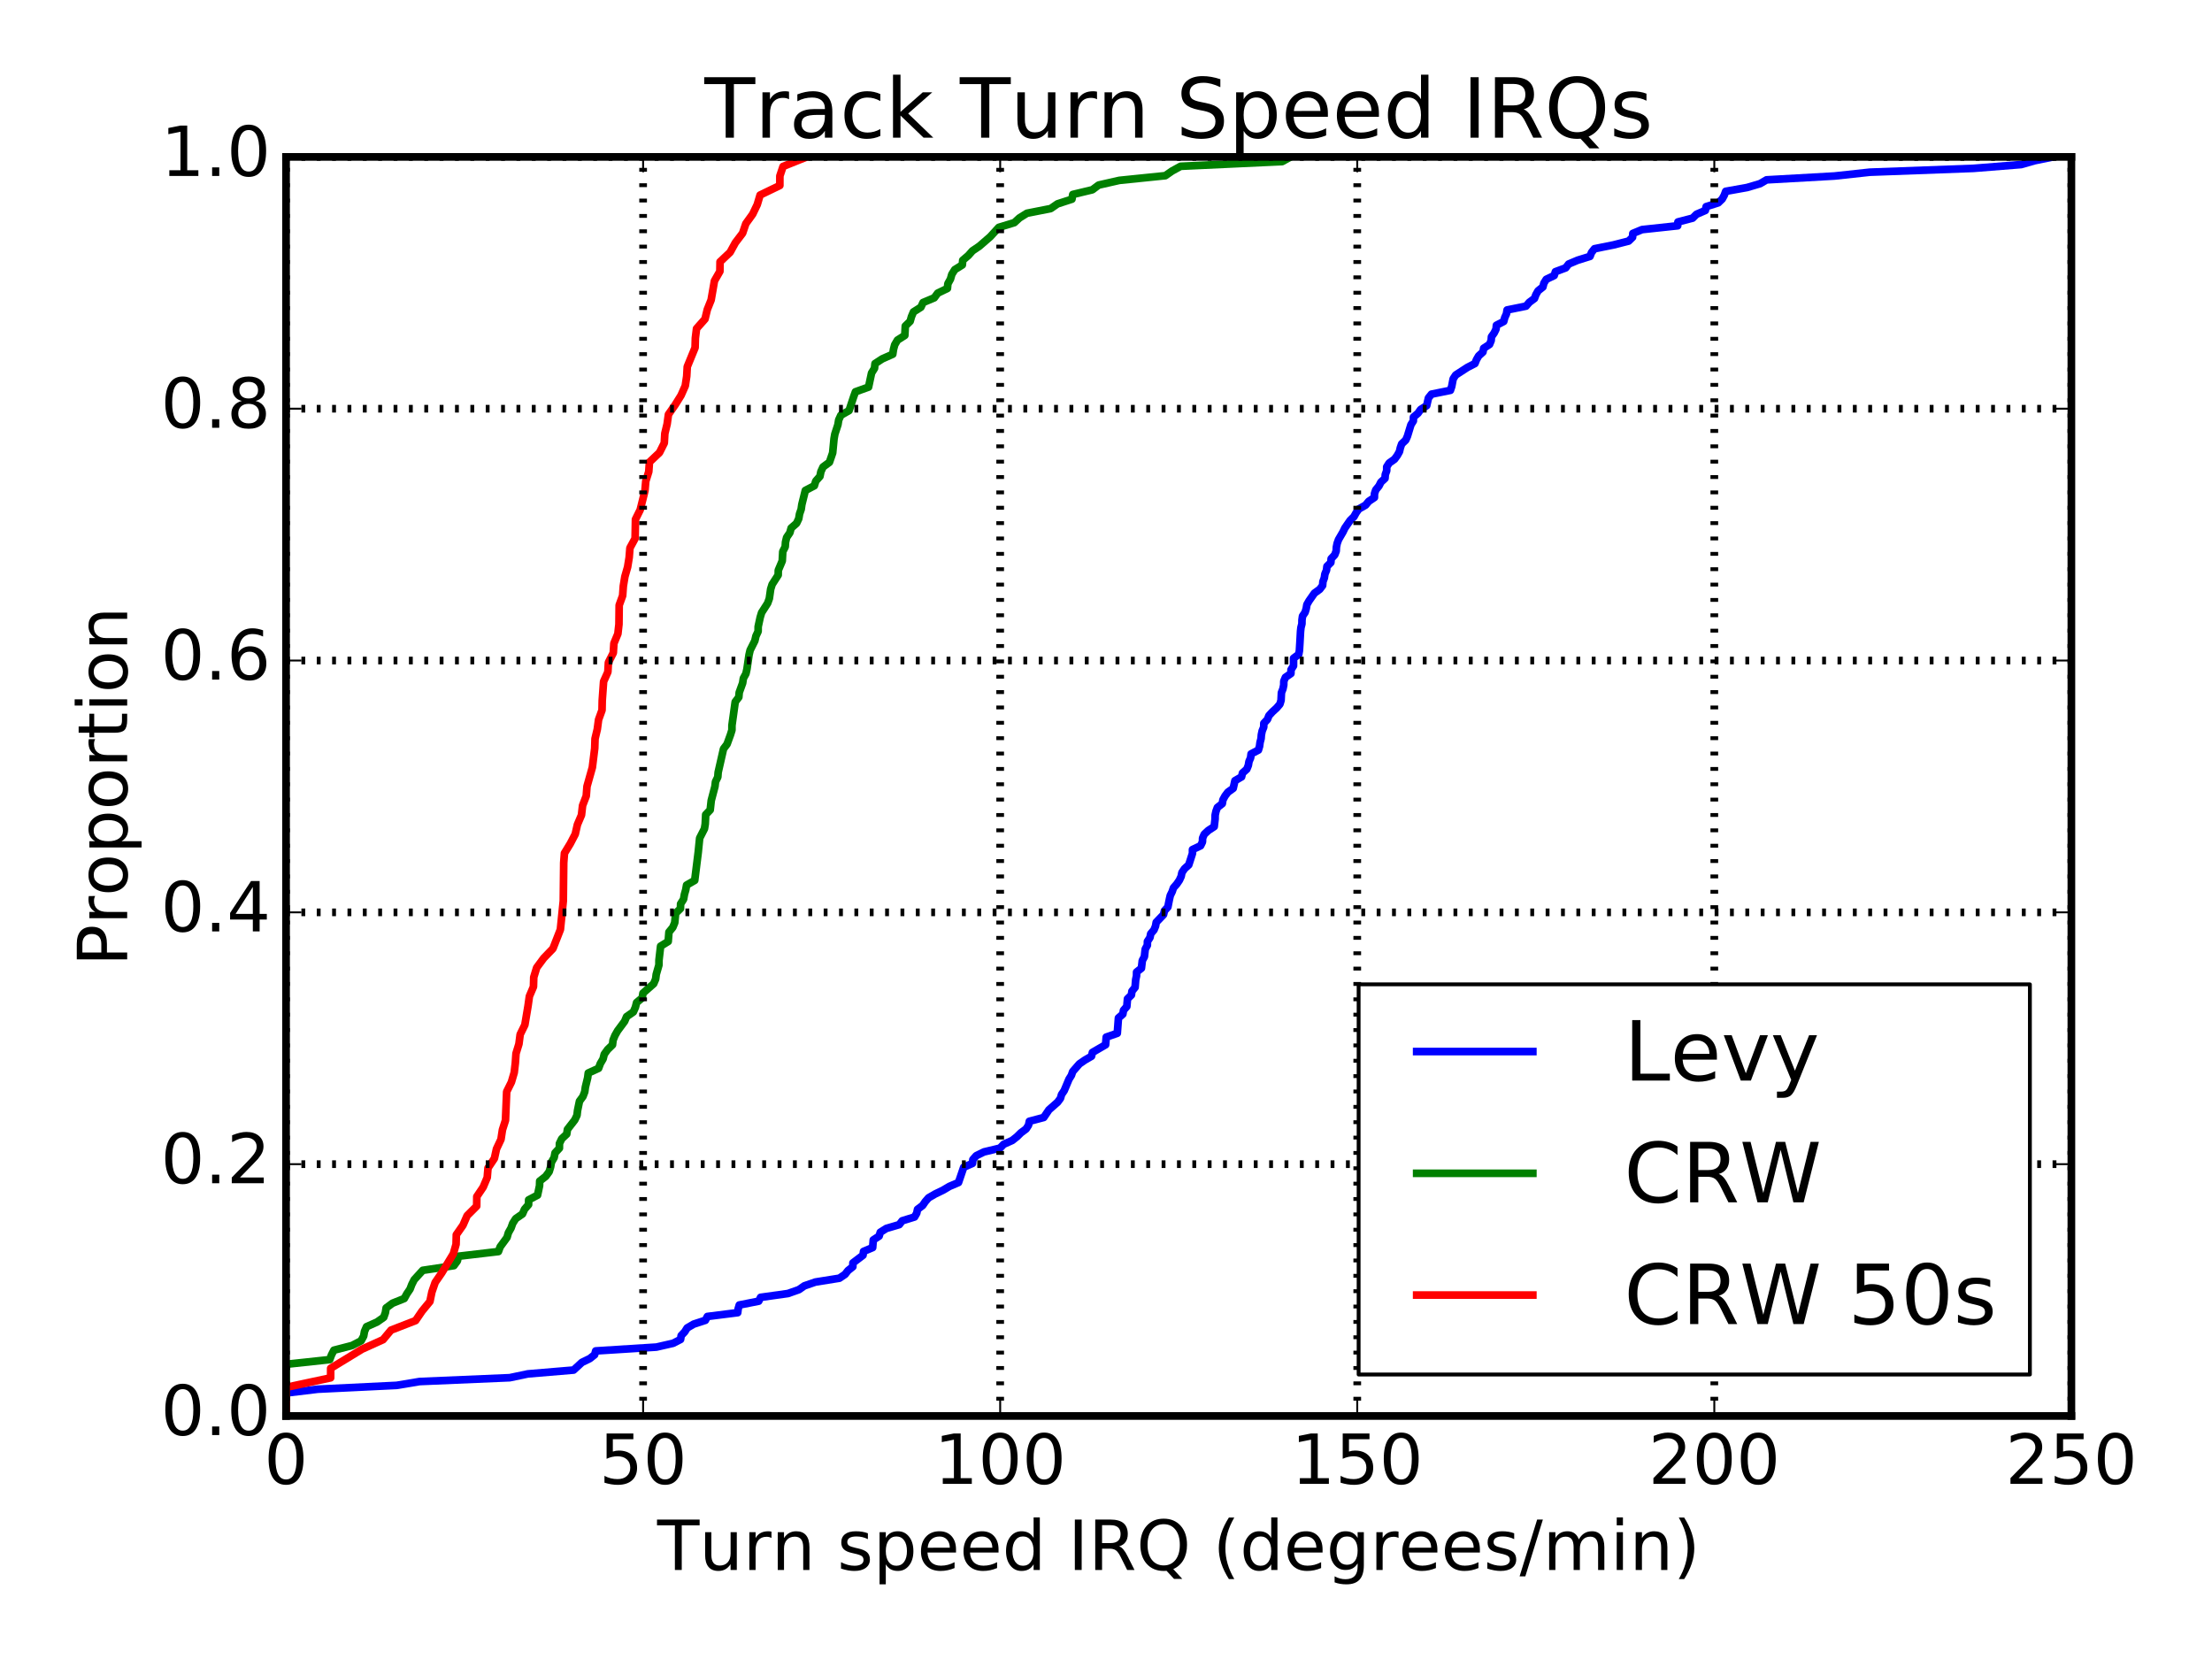 <?xml version="1.0" encoding="utf-8" standalone="no"?>
<!DOCTYPE svg PUBLIC "-//W3C//DTD SVG 1.1//EN"
  "http://www.w3.org/Graphics/SVG/1.1/DTD/svg11.dtd">
<!-- Created with matplotlib (http://matplotlib.org/) -->
<svg height="432pt" version="1.1" viewBox="0 0 576 432" width="576pt" xmlns="http://www.w3.org/2000/svg" xmlns:xlink="http://www.w3.org/1999/xlink">
 <defs>
  <style type="text/css">
*{stroke-linecap:butt;stroke-linejoin:round;stroke-miterlimit:100000;}
  </style>
 </defs>
 <g id="figure_1">
  <g id="patch_1">
   <path d="M 0 432 
L 576 432 
L 576 0 
L 0 0 
z
" style="fill:#ffffff;"/>
  </g>
  <g id="axes_1">
   <g id="patch_2">
    <path d="M 74.486 368.719 
L 539.381 368.719 
L 539.381 40.853 
L 74.486 40.853 
z
" style="fill:#ffffff;"/>
   </g>
   <g id="line2d_1">
    <path clip-path="url(#pda0811e9b7)" d="M 74.486 368.719 
L 74.486 362.739 
L 82.741 361.743 
L 103.277 360.746 
L 109.258 359.75 
L 132.721 358.753 
L 137.457 357.757 
L 149.362 356.76 
L 151.526 354.767 
L 153.578 353.77 
L 154.837 352.774 
L 155.123 351.777 
L 170.921 350.781 
L 175.278 349.784 
L 177.218 348.788 
L 177.374 347.791 
L 178.309 346.795 
L 178.931 345.798 
L 180.627 344.801 
L 183.678 343.805 
L 184.2 342.808 
L 192.096 341.812 
L 192.218 340.815 
L 192.512 339.819 
L 197.567 338.822 
L 198.06 337.826 
L 205.186 336.829 
L 208.017 335.832 
L 209.448 334.836 
L 212.335 333.839 
L 218.568 332.843 
L 220.044 331.846 
L 220.823 330.85 
L 222.075 329.853 
L 222.098 328.857 
L 224.725 326.863 
L 224.863 325.867 
L 227.238 324.87 
L 227.4 322.877 
L 228.924 321.881 
L 229.22 320.884 
L 230.792 319.888 
L 234.166 318.891 
L 234.929 317.895 
L 238.147 316.898 
L 238.715 315.901 
L 238.923 314.905 
L 240.247 313.908 
L 240.926 312.912 
L 241.789 311.915 
L 243.494 310.919 
L 245.563 309.922 
L 247.243 308.926 
L 249.591 307.929 
L 250.949 303.943 
L 253.236 302.946 
L 253.332 301.95 
L 254.202 300.953 
L 256.221 299.957 
L 260.395 298.96 
L 261.36 297.963 
L 263.589 296.967 
L 264.843 295.97 
L 265.849 294.974 
L 267.196 293.977 
L 267.834 292.981 
L 268.038 291.984 
L 271.79 290.988 
L 273.14 288.994 
L 275.405 287.001 
L 276.141 286.005 
L 276.424 285.008 
L 277.109 284.012 
L 278.359 281.022 
L 278.987 280.025 
L 279.33 279.029 
L 281.066 277.036 
L 282.51 276.039 
L 284.228 275.043 
L 284.461 274.046 
L 287.896 272.053 
L 288.061 270.06 
L 290.941 269.063 
L 291.24 265.077 
L 292.382 264.081 
L 292.556 263.084 
L 293.422 262.088 
L 293.593 260.094 
L 294.612 259.098 
L 294.757 258.101 
L 295.572 257.105 
L 295.733 255.112 
L 295.949 254.115 
L 295.967 253.119 
L 297.223 252.122 
L 297.454 250.129 
L 297.998 249.132 
L 298.219 247.139 
L 298.768 246.143 
L 298.792 245.146 
L 299.447 244.15 
L 299.645 243.153 
L 300.492 242.156 
L 300.898 241.16 
L 301.077 240.163 
L 302.982 238.17 
L 303.215 237.174 
L 304.113 236.177 
L 304.51 234.184 
L 304.737 233.187 
L 305.227 232.191 
L 305.563 231.194 
L 306.433 230.198 
L 307.112 229.201 
L 307.572 228.205 
L 307.772 227.208 
L 308.45 226.212 
L 309.55 225.215 
L 310.514 222.225 
L 310.521 221.229 
L 312.631 220.232 
L 313.116 219.236 
L 313.151 218.239 
L 313.58 217.243 
L 314.65 216.246 
L 316.174 215.25 
L 316.408 213.256 
L 316.422 212.26 
L 316.639 211.263 
L 317.003 210.267 
L 318.279 209.27 
L 318.446 208.274 
L 318.989 207.277 
L 319.738 206.281 
L 321.123 205.284 
L 321.576 203.291 
L 323.302 202.294 
L 323.539 201.298 
L 324.657 200.301 
L 325.062 199.305 
L 325.232 198.308 
L 325.659 197.312 
L 325.781 196.315 
L 327.686 195.318 
L 327.984 194.322 
L 328.115 193.325 
L 328.378 192.329 
L 328.457 191.332 
L 328.666 190.336 
L 329.073 189.339 
L 329.1 188.343 
L 330.037 187.346 
L 330.424 186.349 
L 331.347 185.353 
L 332.433 184.356 
L 333.286 183.36 
L 333.584 182.363 
L 333.682 180.37 
L 334.075 179.374 
L 334.282 178.377 
L 334.301 177.38 
L 334.715 176.384 
L 336.149 175.387 
L 336.184 174.391 
L 336.826 173.394 
L 336.843 171.401 
L 338.188 170.405 
L 338.365 169.408 
L 338.488 167.415 
L 338.654 164.425 
L 338.762 163.429 
L 339.018 162.432 
L 339.034 161.436 
L 339.175 160.439 
L 339.846 159.442 
L 340.142 158.446 
L 340.307 157.449 
L 340.874 156.453 
L 342.271 154.46 
L 343.644 153.463 
L 344.407 152.467 
L 344.482 151.47 
L 344.853 150.474 
L 345.002 149.477 
L 345.419 148.48 
L 345.536 147.484 
L 346.547 146.487 
L 346.632 145.491 
L 347.558 144.494 
L 347.939 143.498 
L 347.99 142.501 
L 348.19 141.505 
L 348.55 140.508 
L 349.712 138.515 
L 350.191 137.518 
L 351.566 135.525 
L 352.573 134.529 
L 353.123 133.532 
L 353.835 132.536 
L 355.592 131.539 
L 356.415 130.542 
L 357.897 129.546 
L 357.912 128.549 
L 358.255 127.553 
L 359.078 126.556 
L 359.58 125.56 
L 360.654 124.563 
L 360.728 123.567 
L 361.094 122.57 
L 361.099 121.573 
L 361.73 120.577 
L 363.135 119.58 
L 363.862 118.584 
L 364.417 117.587 
L 364.648 116.591 
L 364.996 115.594 
L 366.051 114.598 
L 366.487 113.601 
L 367.402 110.611 
L 368.032 109.615 
L 368.06 108.618 
L 369.226 107.622 
L 369.94 106.625 
L 371.505 105.629 
L 371.961 103.635 
L 372.759 102.639 
L 377.681 101.642 
L 378.021 100.646 
L 378.401 98.653 
L 379.056 97.656 
L 382.13 95.663 
L 384.067 94.667 
L 384.467 93.67 
L 385.043 92.673 
L 386.15 91.677 
L 386.348 90.68 
L 387.876 89.684 
L 388.29 88.687 
L 388.375 87.691 
L 389.078 86.694 
L 389.568 85.698 
L 389.664 84.701 
L 391.569 83.704 
L 391.832 82.708 
L 392.281 81.711 
L 392.443 80.715 
L 397.37 79.718 
L 398.229 78.722 
L 399.57 77.725 
L 399.945 76.729 
L 400.507 75.732 
L 401.764 74.735 
L 402.02 73.739 
L 402.638 72.742 
L 404.711 71.746 
L 405.023 70.749 
L 407.704 69.753 
L 408.472 68.756 
L 410.825 67.76 
L 414.036 66.763 
L 414.419 65.766 
L 415.203 64.77 
L 420.165 63.773 
L 424.085 62.777 
L 425.114 61.78 
L 425.186 60.784 
L 427.589 59.787 
L 436.863 58.791 
L 436.93 57.794 
L 440.764 56.797 
L 441.757 55.801 
L 444.065 54.804 
L 444.284 53.808 
L 447.43 52.811 
L 448.463 51.815 
L 449.002 50.818 
L 449.371 49.822 
L 454.948 48.825 
L 458.315 47.828 
L 460.012 46.832 
L 477.706 45.835 
L 486.893 44.839 
L 513.889 43.842 
L 526.321 42.846 
L 529.803 41.849 
L 534.662 40.853 
L 534.662 40.853 
" style="fill:none;stroke:#0000ff;stroke-linecap:square;stroke-width:2.0;"/>
   </g>
   <g id="line2d_2">
    <path clip-path="url(#pda0811e9b7)" d="M 74.486 368.719 
L 74.486 355.262 
L 85.859 354.038 
L 86.318 352.815 
L 86.943 351.591 
L 91.675 350.368 
L 94.03 349.145 
L 94.695 347.921 
L 94.911 346.698 
L 95.444 345.475 
L 98.19 344.251 
L 99.923 343.028 
L 100.355 341.804 
L 100.552 340.581 
L 102.211 339.358 
L 105.272 338.134 
L 105.941 336.911 
L 106.77 335.687 
L 107.238 334.464 
L 107.854 333.241 
L 110.079 330.794 
L 118.197 329.571 
L 119.098 328.347 
L 119.364 327.124 
L 129.791 325.9 
L 130.239 324.677 
L 132.027 322.23 
L 132.381 321.007 
L 133.071 319.784 
L 133.509 318.56 
L 134.285 317.337 
L 136.052 316.113 
L 136.582 314.89 
L 137.645 313.667 
L 137.658 312.443 
L 139.973 311.22 
L 140.494 308.773 
L 140.535 307.55 
L 142.105 306.326 
L 143.003 305.103 
L 143.37 303.88 
L 143.586 302.656 
L 144.297 301.433 
L 144.531 300.209 
L 145.667 298.986 
L 145.679 297.763 
L 146.269 296.539 
L 147.574 295.316 
L 147.763 294.093 
L 149.665 291.646 
L 150.247 290.422 
L 150.388 289.199 
L 150.892 286.752 
L 151.795 285.529 
L 152.263 284.305 
L 152.433 283.082 
L 153.029 280.635 
L 153.183 279.412 
L 155.869 278.189 
L 156.32 276.965 
L 157.038 275.742 
L 157.348 274.518 
L 158.232 273.295 
L 159.492 272.072 
L 159.639 270.848 
L 160.138 269.625 
L 160.834 268.402 
L 162.648 265.955 
L 163.166 264.731 
L 164.921 263.508 
L 165.457 262.285 
L 165.77 261.061 
L 167.239 259.838 
L 167.422 258.614 
L 170.209 256.168 
L 170.728 254.944 
L 170.882 253.721 
L 171.587 251.274 
L 171.595 250.051 
L 172.02 246.381 
L 173.999 245.157 
L 174.192 242.71 
L 175.196 241.487 
L 175.698 240.264 
L 175.937 237.817 
L 177.187 236.594 
L 177.229 235.37 
L 178.005 234.147 
L 178.218 232.923 
L 178.568 231.7 
L 178.785 230.477 
L 180.902 229.253 
L 181.819 221.913 
L 182.19 218.243 
L 183.439 215.796 
L 183.64 214.573 
L 183.765 212.126 
L 184.933 210.903 
L 185.205 208.456 
L 186.172 204.786 
L 186.315 203.562 
L 186.913 202.339 
L 187.006 201.116 
L 188.4 194.999 
L 189.325 193.775 
L 190.213 191.328 
L 190.594 190.105 
L 190.598 188.882 
L 191.45 182.765 
L 192.386 181.541 
L 192.493 180.318 
L 193.38 177.871 
L 193.567 176.648 
L 194.235 175.425 
L 194.507 174.201 
L 195.044 170.531 
L 195.331 169.308 
L 196.558 166.861 
L 196.841 165.637 
L 197.414 164.414 
L 197.425 163.191 
L 197.955 160.744 
L 198.325 159.521 
L 199.892 157.074 
L 200.331 155.85 
L 200.679 153.404 
L 201.062 152.18 
L 202.639 149.734 
L 202.661 148.51 
L 203.698 146.063 
L 203.832 143.617 
L 204.463 142.393 
L 204.545 141.17 
L 204.836 139.946 
L 205.673 138.723 
L 206.018 137.5 
L 207.418 136.276 
L 207.993 135.053 
L 208.198 133.83 
L 208.622 132.606 
L 208.795 131.383 
L 209.706 127.713 
L 212.052 126.489 
L 212.429 125.266 
L 213.512 124.043 
L 213.755 122.819 
L 214.317 121.596 
L 215.984 120.372 
L 216.825 117.926 
L 217.178 114.255 
L 217.396 113.032 
L 218.194 110.585 
L 218.393 109.362 
L 218.949 108.139 
L 221.092 106.915 
L 222.313 103.245 
L 222.756 102.022 
L 226.171 100.798 
L 226.954 97.128 
L 227.716 95.905 
L 227.852 94.681 
L 229.721 93.458 
L 232.473 92.235 
L 232.655 91.011 
L 232.979 89.788 
L 233.698 88.564 
L 235.612 87.341 
L 235.743 84.894 
L 236.998 83.671 
L 237.346 82.448 
L 237.864 81.224 
L 239.795 80.001 
L 240.36 78.777 
L 243.278 77.554 
L 244.178 76.331 
L 246.708 75.107 
L 246.823 73.884 
L 247.501 72.661 
L 247.853 71.437 
L 248.617 70.214 
L 250.582 68.99 
L 250.696 67.767 
L 252.136 66.544 
L 253.223 65.32 
L 255.026 64.097 
L 257.847 61.65 
L 260.094 59.203 
L 264.123 57.98 
L 265.453 56.757 
L 267.41 55.533 
L 273.607 54.31 
L 275.375 53.086 
L 279.136 51.863 
L 279.346 50.64 
L 284.452 49.416 
L 286.082 48.193 
L 291.469 46.97 
L 303.446 45.746 
L 305.208 44.523 
L 307.441 43.299 
L 333.859 42.076 
L 336.093 40.853 
L 336.093 40.853 
" style="fill:none;stroke:#008000;stroke-linecap:square;stroke-width:2.0;"/>
   </g>
   <g id="line2d_3">
    <path clip-path="url(#pda0811e9b7)" d="M 74.486 368.719 
L 74.486 361.267 
L 86.097 358.783 
L 86.109 356.3 
L 94.254 351.332 
L 99.747 348.848 
L 101.812 346.364 
L 108.219 343.88 
L 109.909 341.397 
L 111.95 338.913 
L 112.465 336.429 
L 113.32 333.945 
L 115.029 331.461 
L 118.047 326.494 
L 118.759 324.01 
L 118.825 321.526 
L 120.559 319.042 
L 121.639 316.558 
L 124.128 314.074 
L 124.161 311.591 
L 125.827 309.107 
L 126.871 306.623 
L 127.079 304.139 
L 128.739 301.655 
L 129.285 299.171 
L 130.453 296.688 
L 130.834 294.204 
L 131.625 291.72 
L 131.937 284.268 
L 133.169 281.785 
L 133.898 279.301 
L 134.192 276.817 
L 134.367 274.333 
L 135.13 271.849 
L 135.451 269.365 
L 136.67 266.882 
L 137.503 261.914 
L 137.853 259.43 
L 138.911 256.946 
L 138.987 254.462 
L 139.749 251.979 
L 141.587 249.495 
L 143.984 247.011 
L 145.925 242.043 
L 146.681 234.592 
L 146.791 224.656 
L 146.982 222.173 
L 148.496 219.689 
L 149.792 217.205 
L 150.359 214.721 
L 151.416 212.237 
L 151.702 209.753 
L 152.658 207.27 
L 152.851 204.786 
L 154.247 199.818 
L 154.864 194.85 
L 154.946 192.367 
L 155.535 189.883 
L 155.867 187.399 
L 156.766 184.915 
L 156.817 182.431 
L 157.175 177.464 
L 158.287 174.98 
L 158.429 172.496 
L 159.699 170.012 
L 159.86 167.528 
L 160.893 165.044 
L 161.174 162.561 
L 161.232 157.593 
L 162.135 155.109 
L 162.311 152.625 
L 162.717 150.141 
L 163.427 147.657 
L 163.835 145.174 
L 164.035 142.69 
L 165.381 140.206 
L 165.476 135.238 
L 166.706 132.754 
L 167.943 127.787 
L 168.158 125.303 
L 168.937 122.819 
L 169.114 120.335 
L 171.735 117.851 
L 172.976 115.368 
L 173.122 112.884 
L 173.72 110.4 
L 174.066 107.916 
L 175.8 105.432 
L 177.347 102.948 
L 178.443 100.465 
L 178.82 97.981 
L 178.961 95.497 
L 180.998 90.529 
L 181.071 88.045 
L 181.379 85.562 
L 183.582 83.078 
L 184.182 80.594 
L 185.176 78.11 
L 186.038 73.142 
L 187.458 70.659 
L 187.498 68.175 
L 190.122 65.691 
L 191.483 63.207 
L 193.371 60.723 
L 194.214 58.239 
L 196.001 55.756 
L 197.188 53.272 
L 197.928 50.788 
L 203.068 48.304 
L 203.074 45.82 
L 203.911 43.336 
L 210.11 40.853 
L 210.11 40.853 
" style="fill:none;stroke:#ff0000;stroke-linecap:square;stroke-width:2.0;"/>
   </g>
   <g id="patch_3">
    <path d="M 539.381 368.719 
L 539.381 40.853 
" style="fill:none;stroke:#000000;stroke-linecap:square;stroke-linejoin:miter;stroke-width:2.0;"/>
   </g>
   <g id="patch_4">
    <path d="M 74.486 368.719 
L 539.381 368.719 
" style="fill:none;stroke:#000000;stroke-linecap:square;stroke-linejoin:miter;stroke-width:2.0;"/>
   </g>
   <g id="patch_5">
    <path d="M 74.486 40.853 
L 539.381 40.853 
" style="fill:none;stroke:#000000;stroke-linecap:square;stroke-linejoin:miter;stroke-width:2.0;"/>
   </g>
   <g id="patch_6">
    <path d="M 74.486 368.719 
L 74.486 40.853 
" style="fill:none;stroke:#000000;stroke-linecap:square;stroke-linejoin:miter;stroke-width:2.0;"/>
   </g>
   <g id="matplotlib.axis_1">
    <g id="xtick_1">
     <g id="line2d_4">
      <path clip-path="url(#pda0811e9b7)" d="M 74.486 368.719 
L 74.486 40.853 
" style="fill:none;stroke:#000000;stroke-dasharray:1,3;stroke-dashoffset:0.0;stroke-width:2.0;"/>
     </g>
     <g id="line2d_5">
      <defs>
       <path d="M 0 0 
L 0 -4 
" id="mbef9fcc31b" style="stroke:#000000;stroke-width:0.5;"/>
      </defs>
      <g>
       <use style="stroke:#000000;stroke-width:0.5;" x="74.486" xlink:href="#mbef9fcc31b" y="368.719"/>
      </g>
     </g>
     <g id="line2d_6">
      <defs>
       <path d="M 0 0 
L 0 4 
" id="m20d3087ddd" style="stroke:#000000;stroke-width:0.5;"/>
      </defs>
      <g>
       <use style="stroke:#000000;stroke-width:0.5;" x="74.486" xlink:href="#m20d3087ddd" y="40.853"/>
      </g>
     </g>
     <g id="text_1">
      <!-- 0 -->
      <defs>
       <path d="M 31.781 66.406 
Q 24.172 66.406 20.328 58.906 
Q 16.5 51.422 16.5 36.375 
Q 16.5 21.391 20.328 13.891 
Q 24.172 6.391 31.781 6.391 
Q 39.453 6.391 43.281 13.891 
Q 47.125 21.391 47.125 36.375 
Q 47.125 51.422 43.281 58.906 
Q 39.453 66.406 31.781 66.406 
M 31.781 74.219 
Q 44.047 74.219 50.516 64.516 
Q 56.984 54.828 56.984 36.375 
Q 56.984 17.969 50.516 8.266 
Q 44.047 -1.422 31.781 -1.422 
Q 19.531 -1.422 13.062 8.266 
Q 6.594 17.969 6.594 36.375 
Q 6.594 54.828 13.062 64.516 
Q 19.531 74.219 31.781 74.219 
" id="BitstreamVeraSans-Roman-30"/>
      </defs>
      <g transform="translate(68.76 386.396)scale(0.18 -0.18)">
       <use xlink:href="#BitstreamVeraSans-Roman-30"/>
      </g>
     </g>
    </g>
    <g id="xtick_2">
     <g id="line2d_7">
      <path clip-path="url(#pda0811e9b7)" d="M 167.465 368.719 
L 167.465 40.853 
" style="fill:none;stroke:#000000;stroke-dasharray:1,3;stroke-dashoffset:0.0;stroke-width:2.0;"/>
     </g>
     <g id="line2d_8">
      <g>
       <use style="stroke:#000000;stroke-width:0.5;" x="167.465" xlink:href="#mbef9fcc31b" y="368.719"/>
      </g>
     </g>
     <g id="line2d_9">
      <g>
       <use style="stroke:#000000;stroke-width:0.5;" x="167.465" xlink:href="#m20d3087ddd" y="40.853"/>
      </g>
     </g>
     <g id="text_2">
      <!-- 50 -->
      <defs>
       <path d="M 10.797 72.906 
L 49.516 72.906 
L 49.516 64.594 
L 19.828 64.594 
L 19.828 46.734 
Q 21.969 47.469 24.109 47.828 
Q 26.266 48.188 28.422 48.188 
Q 40.625 48.188 47.75 41.5 
Q 54.891 34.812 54.891 23.391 
Q 54.891 11.625 47.562 5.094 
Q 40.234 -1.422 26.906 -1.422 
Q 22.312 -1.422 17.547 -0.641 
Q 12.797 0.141 7.719 1.703 
L 7.719 11.625 
Q 12.109 9.234 16.797 8.062 
Q 21.484 6.891 26.703 6.891 
Q 35.156 6.891 40.078 11.328 
Q 45.016 15.766 45.016 23.391 
Q 45.016 31 40.078 35.438 
Q 35.156 39.891 26.703 39.891 
Q 22.75 39.891 18.812 39.016 
Q 14.891 38.141 10.797 36.281 
z
" id="BitstreamVeraSans-Roman-35"/>
      </defs>
      <g transform="translate(156.013 386.396)scale(0.18 -0.18)">
       <use xlink:href="#BitstreamVeraSans-Roman-35"/>
       <use x="63.623" xlink:href="#BitstreamVeraSans-Roman-30"/>
      </g>
     </g>
    </g>
    <g id="xtick_3">
     <g id="line2d_10">
      <path clip-path="url(#pda0811e9b7)" d="M 260.444 368.719 
L 260.444 40.853 
" style="fill:none;stroke:#000000;stroke-dasharray:1,3;stroke-dashoffset:0.0;stroke-width:2.0;"/>
     </g>
     <g id="line2d_11">
      <g>
       <use style="stroke:#000000;stroke-width:0.5;" x="260.444" xlink:href="#mbef9fcc31b" y="368.719"/>
      </g>
     </g>
     <g id="line2d_12">
      <g>
       <use style="stroke:#000000;stroke-width:0.5;" x="260.444" xlink:href="#m20d3087ddd" y="40.853"/>
      </g>
     </g>
     <g id="text_3">
      <!-- 100 -->
      <defs>
       <path d="M 12.406 8.297 
L 28.516 8.297 
L 28.516 63.922 
L 10.984 60.406 
L 10.984 69.391 
L 28.422 72.906 
L 38.281 72.906 
L 38.281 8.297 
L 54.391 8.297 
L 54.391 0 
L 12.406 0 
z
" id="BitstreamVeraSans-Roman-31"/>
      </defs>
      <g transform="translate(243.266 386.396)scale(0.18 -0.18)">
       <use xlink:href="#BitstreamVeraSans-Roman-31"/>
       <use x="63.623" xlink:href="#BitstreamVeraSans-Roman-30"/>
       <use x="127.246" xlink:href="#BitstreamVeraSans-Roman-30"/>
      </g>
     </g>
    </g>
    <g id="xtick_4">
     <g id="line2d_13">
      <path clip-path="url(#pda0811e9b7)" d="M 353.423 368.719 
L 353.423 40.853 
" style="fill:none;stroke:#000000;stroke-dasharray:1,3;stroke-dashoffset:0.0;stroke-width:2.0;"/>
     </g>
     <g id="line2d_14">
      <g>
       <use style="stroke:#000000;stroke-width:0.5;" x="353.423" xlink:href="#mbef9fcc31b" y="368.719"/>
      </g>
     </g>
     <g id="line2d_15">
      <g>
       <use style="stroke:#000000;stroke-width:0.5;" x="353.423" xlink:href="#m20d3087ddd" y="40.853"/>
      </g>
     </g>
     <g id="text_4">
      <!-- 150 -->
      <g transform="translate(336.245 386.396)scale(0.18 -0.18)">
       <use xlink:href="#BitstreamVeraSans-Roman-31"/>
       <use x="63.623" xlink:href="#BitstreamVeraSans-Roman-35"/>
       <use x="127.246" xlink:href="#BitstreamVeraSans-Roman-30"/>
      </g>
     </g>
    </g>
    <g id="xtick_5">
     <g id="line2d_16">
      <path clip-path="url(#pda0811e9b7)" d="M 446.402 368.719 
L 446.402 40.853 
" style="fill:none;stroke:#000000;stroke-dasharray:1,3;stroke-dashoffset:0.0;stroke-width:2.0;"/>
     </g>
     <g id="line2d_17">
      <g>
       <use style="stroke:#000000;stroke-width:0.5;" x="446.402" xlink:href="#mbef9fcc31b" y="368.719"/>
      </g>
     </g>
     <g id="line2d_18">
      <g>
       <use style="stroke:#000000;stroke-width:0.5;" x="446.402" xlink:href="#m20d3087ddd" y="40.853"/>
      </g>
     </g>
     <g id="text_5">
      <!-- 200 -->
      <defs>
       <path d="M 19.188 8.297 
L 53.609 8.297 
L 53.609 0 
L 7.328 0 
L 7.328 8.297 
Q 12.938 14.109 22.625 23.891 
Q 32.328 33.688 34.812 36.531 
Q 39.547 41.844 41.422 45.531 
Q 43.312 49.219 43.312 52.781 
Q 43.312 58.594 39.234 62.25 
Q 35.156 65.922 28.609 65.922 
Q 23.969 65.922 18.812 64.312 
Q 13.672 62.703 7.812 59.422 
L 7.812 69.391 
Q 13.766 71.781 18.938 73 
Q 24.125 74.219 28.422 74.219 
Q 39.75 74.219 46.484 68.547 
Q 53.219 62.891 53.219 53.422 
Q 53.219 48.922 51.531 44.891 
Q 49.859 40.875 45.406 35.406 
Q 44.188 33.984 37.641 27.219 
Q 31.109 20.453 19.188 8.297 
" id="BitstreamVeraSans-Roman-32"/>
      </defs>
      <g transform="translate(429.224 386.396)scale(0.18 -0.18)">
       <use xlink:href="#BitstreamVeraSans-Roman-32"/>
       <use x="63.623" xlink:href="#BitstreamVeraSans-Roman-30"/>
       <use x="127.246" xlink:href="#BitstreamVeraSans-Roman-30"/>
      </g>
     </g>
    </g>
    <g id="xtick_6">
     <g id="line2d_19">
      <path clip-path="url(#pda0811e9b7)" d="M 539.381 368.719 
L 539.381 40.853 
" style="fill:none;stroke:#000000;stroke-dasharray:1,3;stroke-dashoffset:0.0;stroke-width:2.0;"/>
     </g>
     <g id="line2d_20">
      <g>
       <use style="stroke:#000000;stroke-width:0.5;" x="539.381" xlink:href="#mbef9fcc31b" y="368.719"/>
      </g>
     </g>
     <g id="line2d_21">
      <g>
       <use style="stroke:#000000;stroke-width:0.5;" x="539.381" xlink:href="#m20d3087ddd" y="40.853"/>
      </g>
     </g>
     <g id="text_6">
      <!-- 250 -->
      <g transform="translate(522.202 386.396)scale(0.18 -0.18)">
       <use xlink:href="#BitstreamVeraSans-Roman-32"/>
       <use x="63.623" xlink:href="#BitstreamVeraSans-Roman-35"/>
       <use x="127.246" xlink:href="#BitstreamVeraSans-Roman-30"/>
      </g>
     </g>
    </g>
    <g id="text_7">
     <!-- Turn speed IRQ (degrees/min) -->
     <defs>
      <path d="M 8.5 21.578 
L 8.5 54.688 
L 17.484 54.688 
L 17.484 21.922 
Q 17.484 14.156 20.5 10.266 
Q 23.531 6.391 29.594 6.391 
Q 36.859 6.391 41.078 11.031 
Q 45.312 15.672 45.312 23.688 
L 45.312 54.688 
L 54.297 54.688 
L 54.297 0 
L 45.312 0 
L 45.312 8.406 
Q 42.047 3.422 37.719 1 
Q 33.406 -1.422 27.688 -1.422 
Q 18.266 -1.422 13.375 4.438 
Q 8.5 10.297 8.5 21.578 
" id="BitstreamVeraSans-Roman-75"/>
      <path d="M -0.297 72.906 
L 61.375 72.906 
L 61.375 64.594 
L 35.5 64.594 
L 35.5 0 
L 25.594 0 
L 25.594 64.594 
L -0.297 64.594 
z
" id="BitstreamVeraSans-Roman-54"/>
      <path d="M 41.109 46.297 
Q 39.594 47.172 37.812 47.578 
Q 36.031 48 33.891 48 
Q 26.266 48 22.188 43.047 
Q 18.109 38.094 18.109 28.812 
L 18.109 0 
L 9.078 0 
L 9.078 54.688 
L 18.109 54.688 
L 18.109 46.188 
Q 20.953 51.172 25.484 53.578 
Q 30.031 56 36.531 56 
Q 37.453 56 38.578 55.875 
Q 39.703 55.766 41.062 55.516 
z
" id="BitstreamVeraSans-Roman-72"/>
      <path d="M 39.406 66.219 
Q 28.656 66.219 22.328 58.203 
Q 16.016 50.203 16.016 36.375 
Q 16.016 22.609 22.328 14.594 
Q 28.656 6.594 39.406 6.594 
Q 50.141 6.594 56.422 14.594 
Q 62.703 22.609 62.703 36.375 
Q 62.703 50.203 56.422 58.203 
Q 50.141 66.219 39.406 66.219 
M 53.219 1.312 
L 66.219 -12.891 
L 54.297 -12.891 
L 43.5 -1.219 
Q 41.891 -1.312 41.031 -1.359 
Q 40.188 -1.422 39.406 -1.422 
Q 24.031 -1.422 14.812 8.859 
Q 5.609 19.141 5.609 36.375 
Q 5.609 53.656 14.812 63.938 
Q 24.031 74.219 39.406 74.219 
Q 54.734 74.219 63.906 63.938 
Q 73.094 53.656 73.094 36.375 
Q 73.094 23.688 67.984 14.641 
Q 62.891 5.609 53.219 1.312 
" id="BitstreamVeraSans-Roman-51"/>
      <path d="M 8.016 75.875 
L 15.828 75.875 
Q 23.141 64.359 26.781 53.312 
Q 30.422 42.281 30.422 31.391 
Q 30.422 20.453 26.781 9.375 
Q 23.141 -1.703 15.828 -13.188 
L 8.016 -13.188 
Q 14.5 -2 17.703 9.062 
Q 20.906 20.125 20.906 31.391 
Q 20.906 42.672 17.703 53.656 
Q 14.5 64.656 8.016 75.875 
" id="BitstreamVeraSans-Roman-29"/>
      <path d="M 45.406 46.391 
L 45.406 75.984 
L 54.391 75.984 
L 54.391 0 
L 45.406 0 
L 45.406 8.203 
Q 42.578 3.328 38.25 0.953 
Q 33.938 -1.422 27.875 -1.422 
Q 17.969 -1.422 11.734 6.484 
Q 5.516 14.406 5.516 27.297 
Q 5.516 40.188 11.734 48.094 
Q 17.969 56 27.875 56 
Q 33.938 56 38.25 53.625 
Q 42.578 51.266 45.406 46.391 
M 14.797 27.297 
Q 14.797 17.391 18.875 11.75 
Q 22.953 6.109 30.078 6.109 
Q 37.203 6.109 41.297 11.75 
Q 45.406 17.391 45.406 27.297 
Q 45.406 37.203 41.297 42.844 
Q 37.203 48.484 30.078 48.484 
Q 22.953 48.484 18.875 42.844 
Q 14.797 37.203 14.797 27.297 
" id="BitstreamVeraSans-Roman-64"/>
      <path d="M 31 75.875 
Q 24.469 64.656 21.281 53.656 
Q 18.109 42.672 18.109 31.391 
Q 18.109 20.125 21.312 9.062 
Q 24.516 -2 31 -13.188 
L 23.188 -13.188 
Q 15.875 -1.703 12.234 9.375 
Q 8.594 20.453 8.594 31.391 
Q 8.594 42.281 12.203 53.312 
Q 15.828 64.359 23.188 75.875 
z
" id="BitstreamVeraSans-Roman-28"/>
      <path id="BitstreamVeraSans-Roman-20"/>
      <path d="M 54.891 33.016 
L 54.891 0 
L 45.906 0 
L 45.906 32.719 
Q 45.906 40.484 42.875 44.328 
Q 39.844 48.188 33.797 48.188 
Q 26.516 48.188 22.312 43.547 
Q 18.109 38.922 18.109 30.906 
L 18.109 0 
L 9.078 0 
L 9.078 54.688 
L 18.109 54.688 
L 18.109 46.188 
Q 21.344 51.125 25.703 53.562 
Q 30.078 56 35.797 56 
Q 45.219 56 50.047 50.172 
Q 54.891 44.344 54.891 33.016 
" id="BitstreamVeraSans-Roman-6e"/>
      <path d="M 52 44.188 
Q 55.375 50.25 60.062 53.125 
Q 64.75 56 71.094 56 
Q 79.641 56 84.281 50.016 
Q 88.922 44.047 88.922 33.016 
L 88.922 0 
L 79.891 0 
L 79.891 32.719 
Q 79.891 40.578 77.094 44.375 
Q 74.312 48.188 68.609 48.188 
Q 61.625 48.188 57.562 43.547 
Q 53.516 38.922 53.516 30.906 
L 53.516 0 
L 44.484 0 
L 44.484 32.719 
Q 44.484 40.625 41.703 44.406 
Q 38.922 48.188 33.109 48.188 
Q 26.219 48.188 22.156 43.531 
Q 18.109 38.875 18.109 30.906 
L 18.109 0 
L 9.078 0 
L 9.078 54.688 
L 18.109 54.688 
L 18.109 46.188 
Q 21.188 51.219 25.484 53.609 
Q 29.781 56 35.688 56 
Q 41.656 56 45.828 52.969 
Q 50 49.953 52 44.188 
" id="BitstreamVeraSans-Roman-6d"/>
      <path d="M 9.812 72.906 
L 19.672 72.906 
L 19.672 0 
L 9.812 0 
z
" id="BitstreamVeraSans-Roman-49"/>
      <path d="M 44.391 34.188 
Q 47.562 33.109 50.562 29.594 
Q 53.562 26.078 56.594 19.922 
L 66.609 0 
L 56 0 
L 46.688 18.703 
Q 43.062 26.031 39.672 28.422 
Q 36.281 30.812 30.422 30.812 
L 19.672 30.812 
L 19.672 0 
L 9.812 0 
L 9.812 72.906 
L 32.078 72.906 
Q 44.578 72.906 50.734 67.672 
Q 56.891 62.453 56.891 51.906 
Q 56.891 45.016 53.688 40.469 
Q 50.484 35.938 44.391 34.188 
M 19.672 64.797 
L 19.672 38.922 
L 32.078 38.922 
Q 39.203 38.922 42.844 42.219 
Q 46.484 45.516 46.484 51.906 
Q 46.484 58.297 42.844 61.547 
Q 39.203 64.797 32.078 64.797 
z
" id="BitstreamVeraSans-Roman-52"/>
      <path d="M 9.422 54.688 
L 18.406 54.688 
L 18.406 0 
L 9.422 0 
z
M 9.422 75.984 
L 18.406 75.984 
L 18.406 64.594 
L 9.422 64.594 
z
" id="BitstreamVeraSans-Roman-69"/>
      <path d="M 56.203 29.594 
L 56.203 25.203 
L 14.891 25.203 
Q 15.484 15.922 20.484 11.062 
Q 25.484 6.203 34.422 6.203 
Q 39.594 6.203 44.453 7.469 
Q 49.312 8.734 54.109 11.281 
L 54.109 2.781 
Q 49.266 0.734 44.188 -0.344 
Q 39.109 -1.422 33.891 -1.422 
Q 20.797 -1.422 13.156 6.188 
Q 5.516 13.812 5.516 26.812 
Q 5.516 40.234 12.766 48.109 
Q 20.016 56 32.328 56 
Q 43.359 56 49.781 48.891 
Q 56.203 41.797 56.203 29.594 
M 47.219 32.234 
Q 47.125 39.594 43.094 43.984 
Q 39.062 48.391 32.422 48.391 
Q 24.906 48.391 20.391 44.141 
Q 15.875 39.891 15.188 32.172 
z
" id="BitstreamVeraSans-Roman-65"/>
      <path d="M 18.109 8.203 
L 18.109 -20.797 
L 9.078 -20.797 
L 9.078 54.688 
L 18.109 54.688 
L 18.109 46.391 
Q 20.953 51.266 25.266 53.625 
Q 29.594 56 35.594 56 
Q 45.562 56 51.781 48.094 
Q 58.016 40.188 58.016 27.297 
Q 58.016 14.406 51.781 6.484 
Q 45.562 -1.422 35.594 -1.422 
Q 29.594 -1.422 25.266 0.953 
Q 20.953 3.328 18.109 8.203 
M 48.688 27.297 
Q 48.688 37.203 44.609 42.844 
Q 40.531 48.484 33.406 48.484 
Q 26.266 48.484 22.188 42.844 
Q 18.109 37.203 18.109 27.297 
Q 18.109 17.391 22.188 11.75 
Q 26.266 6.109 33.406 6.109 
Q 40.531 6.109 44.609 11.75 
Q 48.688 17.391 48.688 27.297 
" id="BitstreamVeraSans-Roman-70"/>
      <path d="M 45.406 27.984 
Q 45.406 37.75 41.375 43.109 
Q 37.359 48.484 30.078 48.484 
Q 22.859 48.484 18.828 43.109 
Q 14.797 37.75 14.797 27.984 
Q 14.797 18.266 18.828 12.891 
Q 22.859 7.516 30.078 7.516 
Q 37.359 7.516 41.375 12.891 
Q 45.406 18.266 45.406 27.984 
M 54.391 6.781 
Q 54.391 -7.172 48.188 -13.984 
Q 42 -20.797 29.203 -20.797 
Q 24.469 -20.797 20.266 -20.094 
Q 16.062 -19.391 12.109 -17.922 
L 12.109 -9.188 
Q 16.062 -11.328 19.922 -12.344 
Q 23.781 -13.375 27.781 -13.375 
Q 36.625 -13.375 41.016 -8.766 
Q 45.406 -4.156 45.406 5.172 
L 45.406 9.625 
Q 42.625 4.781 38.281 2.391 
Q 33.938 0 27.875 0 
Q 17.828 0 11.672 7.656 
Q 5.516 15.328 5.516 27.984 
Q 5.516 40.672 11.672 48.328 
Q 17.828 56 27.875 56 
Q 33.938 56 38.281 53.609 
Q 42.625 51.219 45.406 46.391 
L 45.406 54.688 
L 54.391 54.688 
z
" id="BitstreamVeraSans-Roman-67"/>
      <path d="M 44.281 53.078 
L 44.281 44.578 
Q 40.484 46.531 36.375 47.5 
Q 32.281 48.484 27.875 48.484 
Q 21.188 48.484 17.844 46.438 
Q 14.5 44.391 14.5 40.281 
Q 14.5 37.156 16.891 35.375 
Q 19.281 33.594 26.516 31.984 
L 29.594 31.297 
Q 39.156 29.25 43.188 25.516 
Q 47.219 21.781 47.219 15.094 
Q 47.219 7.469 41.188 3.016 
Q 35.156 -1.422 24.609 -1.422 
Q 20.219 -1.422 15.453 -0.562 
Q 10.688 0.297 5.422 2 
L 5.422 11.281 
Q 10.406 8.688 15.234 7.391 
Q 20.062 6.109 24.812 6.109 
Q 31.156 6.109 34.562 8.281 
Q 37.984 10.453 37.984 14.406 
Q 37.984 18.062 35.516 20.016 
Q 33.062 21.969 24.703 23.781 
L 21.578 24.516 
Q 13.234 26.266 9.516 29.906 
Q 5.812 33.547 5.812 39.891 
Q 5.812 47.609 11.281 51.797 
Q 16.75 56 26.812 56 
Q 31.781 56 36.172 55.266 
Q 40.578 54.547 44.281 53.078 
" id="BitstreamVeraSans-Roman-73"/>
      <path d="M 25.391 72.906 
L 33.688 72.906 
L 8.297 -9.281 
L 0 -9.281 
z
" id="BitstreamVeraSans-Roman-2f"/>
     </defs>
     <g transform="translate(171.135 408.817)scale(0.18 -0.18)">
      <use xlink:href="#BitstreamVeraSans-Roman-54"/>
      <use x="60.85" xlink:href="#BitstreamVeraSans-Roman-75"/>
      <use x="124.229" xlink:href="#BitstreamVeraSans-Roman-72"/>
      <use x="165.326" xlink:href="#BitstreamVeraSans-Roman-6e"/>
      <use x="228.705" xlink:href="#BitstreamVeraSans-Roman-20"/>
      <use x="260.492" xlink:href="#BitstreamVeraSans-Roman-73"/>
      <use x="312.592" xlink:href="#BitstreamVeraSans-Roman-70"/>
      <use x="376.068" xlink:href="#BitstreamVeraSans-Roman-65"/>
      <use x="437.592" xlink:href="#BitstreamVeraSans-Roman-65"/>
      <use x="499.115" xlink:href="#BitstreamVeraSans-Roman-64"/>
      <use x="562.592" xlink:href="#BitstreamVeraSans-Roman-20"/>
      <use x="594.379" xlink:href="#BitstreamVeraSans-Roman-49"/>
      <use x="623.871" xlink:href="#BitstreamVeraSans-Roman-52"/>
      <use x="693.354" xlink:href="#BitstreamVeraSans-Roman-51"/>
      <use x="772.064" xlink:href="#BitstreamVeraSans-Roman-20"/>
      <use x="803.852" xlink:href="#BitstreamVeraSans-Roman-28"/>
      <use x="842.865" xlink:href="#BitstreamVeraSans-Roman-64"/>
      <use x="906.342" xlink:href="#BitstreamVeraSans-Roman-65"/>
      <use x="967.865" xlink:href="#BitstreamVeraSans-Roman-67"/>
      <use x="1031.342" xlink:href="#BitstreamVeraSans-Roman-72"/>
      <use x="1072.424" xlink:href="#BitstreamVeraSans-Roman-65"/>
      <use x="1133.947" xlink:href="#BitstreamVeraSans-Roman-65"/>
      <use x="1195.471" xlink:href="#BitstreamVeraSans-Roman-73"/>
      <use x="1247.57" xlink:href="#BitstreamVeraSans-Roman-2f"/>
      <use x="1281.262" xlink:href="#BitstreamVeraSans-Roman-6d"/>
      <use x="1378.674" xlink:href="#BitstreamVeraSans-Roman-69"/>
      <use x="1406.457" xlink:href="#BitstreamVeraSans-Roman-6e"/>
      <use x="1469.836" xlink:href="#BitstreamVeraSans-Roman-29"/>
     </g>
    </g>
   </g>
   <g id="matplotlib.axis_2">
    <g id="ytick_1">
     <g id="line2d_22">
      <path clip-path="url(#pda0811e9b7)" d="M 74.486 368.719 
L 539.381 368.719 
" style="fill:none;stroke:#000000;stroke-dasharray:1,3;stroke-dashoffset:0.0;stroke-width:2.0;"/>
     </g>
     <g id="line2d_23">
      <defs>
       <path d="M 0 0 
L 4 0 
" id="m0eea0b61de" style="stroke:#000000;stroke-width:0.5;"/>
      </defs>
      <g>
       <use style="stroke:#000000;stroke-width:0.5;" x="74.486" xlink:href="#m0eea0b61de" y="368.719"/>
      </g>
     </g>
     <g id="line2d_24">
      <defs>
       <path d="M 0 0 
L -4 0 
" id="me3c44b5023" style="stroke:#000000;stroke-width:0.5;"/>
      </defs>
      <g>
       <use style="stroke:#000000;stroke-width:0.5;" x="539.381" xlink:href="#me3c44b5023" y="368.719"/>
      </g>
     </g>
     <g id="text_8">
      <!-- 0.0 -->
      <defs>
       <path d="M 10.688 12.406 
L 21 12.406 
L 21 0 
L 10.688 0 
z
" id="BitstreamVeraSans-Roman-2e"/>
      </defs>
      <g transform="translate(41.861 373.686)scale(0.18 -0.18)">
       <use xlink:href="#BitstreamVeraSans-Roman-30"/>
       <use x="63.623" xlink:href="#BitstreamVeraSans-Roman-2e"/>
       <use x="95.41" xlink:href="#BitstreamVeraSans-Roman-30"/>
      </g>
     </g>
    </g>
    <g id="ytick_2">
     <g id="line2d_25">
      <path clip-path="url(#pda0811e9b7)" d="M 74.486 303.146 
L 539.381 303.146 
" style="fill:none;stroke:#000000;stroke-dasharray:1,3;stroke-dashoffset:0.0;stroke-width:2.0;"/>
     </g>
     <g id="line2d_26">
      <g>
       <use style="stroke:#000000;stroke-width:0.5;" x="74.486" xlink:href="#m0eea0b61de" y="303.146"/>
      </g>
     </g>
     <g id="line2d_27">
      <g>
       <use style="stroke:#000000;stroke-width:0.5;" x="539.381" xlink:href="#me3c44b5023" y="303.146"/>
      </g>
     </g>
     <g id="text_9">
      <!-- 0.2 -->
      <g transform="translate(41.861 308.112)scale(0.18 -0.18)">
       <use xlink:href="#BitstreamVeraSans-Roman-30"/>
       <use x="63.623" xlink:href="#BitstreamVeraSans-Roman-2e"/>
       <use x="95.41" xlink:href="#BitstreamVeraSans-Roman-32"/>
      </g>
     </g>
    </g>
    <g id="ytick_3">
     <g id="line2d_28">
      <path clip-path="url(#pda0811e9b7)" d="M 74.486 237.572 
L 539.381 237.572 
" style="fill:none;stroke:#000000;stroke-dasharray:1,3;stroke-dashoffset:0.0;stroke-width:2.0;"/>
     </g>
     <g id="line2d_29">
      <g>
       <use style="stroke:#000000;stroke-width:0.5;" x="74.486" xlink:href="#m0eea0b61de" y="237.572"/>
      </g>
     </g>
     <g id="line2d_30">
      <g>
       <use style="stroke:#000000;stroke-width:0.5;" x="539.381" xlink:href="#me3c44b5023" y="237.572"/>
      </g>
     </g>
     <g id="text_10">
      <!-- 0.4 -->
      <defs>
       <path d="M 37.797 64.312 
L 12.891 25.391 
L 37.797 25.391 
z
M 35.203 72.906 
L 47.609 72.906 
L 47.609 25.391 
L 58.016 25.391 
L 58.016 17.188 
L 47.609 17.188 
L 47.609 0 
L 37.797 0 
L 37.797 17.188 
L 4.891 17.188 
L 4.891 26.703 
z
" id="BitstreamVeraSans-Roman-34"/>
      </defs>
      <g transform="translate(41.861 242.539)scale(0.18 -0.18)">
       <use xlink:href="#BitstreamVeraSans-Roman-30"/>
       <use x="63.623" xlink:href="#BitstreamVeraSans-Roman-2e"/>
       <use x="95.41" xlink:href="#BitstreamVeraSans-Roman-34"/>
      </g>
     </g>
    </g>
    <g id="ytick_4">
     <g id="line2d_31">
      <path clip-path="url(#pda0811e9b7)" d="M 74.486 171.999 
L 539.381 171.999 
" style="fill:none;stroke:#000000;stroke-dasharray:1,3;stroke-dashoffset:0.0;stroke-width:2.0;"/>
     </g>
     <g id="line2d_32">
      <g>
       <use style="stroke:#000000;stroke-width:0.5;" x="74.486" xlink:href="#m0eea0b61de" y="171.999"/>
      </g>
     </g>
     <g id="line2d_33">
      <g>
       <use style="stroke:#000000;stroke-width:0.5;" x="539.381" xlink:href="#me3c44b5023" y="171.999"/>
      </g>
     </g>
     <g id="text_11">
      <!-- 0.6 -->
      <defs>
       <path d="M 33.016 40.375 
Q 26.375 40.375 22.484 35.828 
Q 18.609 31.297 18.609 23.391 
Q 18.609 15.531 22.484 10.953 
Q 26.375 6.391 33.016 6.391 
Q 39.656 6.391 43.531 10.953 
Q 47.406 15.531 47.406 23.391 
Q 47.406 31.297 43.531 35.828 
Q 39.656 40.375 33.016 40.375 
M 52.594 71.297 
L 52.594 62.312 
Q 48.875 64.062 45.094 64.984 
Q 41.312 65.922 37.594 65.922 
Q 27.828 65.922 22.672 59.328 
Q 17.531 52.734 16.797 39.406 
Q 19.672 43.656 24.016 45.922 
Q 28.375 48.188 33.594 48.188 
Q 44.578 48.188 50.953 41.516 
Q 57.328 34.859 57.328 23.391 
Q 57.328 12.156 50.688 5.359 
Q 44.047 -1.422 33.016 -1.422 
Q 20.359 -1.422 13.672 8.266 
Q 6.984 17.969 6.984 36.375 
Q 6.984 53.656 15.188 63.938 
Q 23.391 74.219 37.203 74.219 
Q 40.922 74.219 44.703 73.484 
Q 48.484 72.75 52.594 71.297 
" id="BitstreamVeraSans-Roman-36"/>
      </defs>
      <g transform="translate(41.861 176.966)scale(0.18 -0.18)">
       <use xlink:href="#BitstreamVeraSans-Roman-30"/>
       <use x="63.623" xlink:href="#BitstreamVeraSans-Roman-2e"/>
       <use x="95.41" xlink:href="#BitstreamVeraSans-Roman-36"/>
      </g>
     </g>
    </g>
    <g id="ytick_5">
     <g id="line2d_34">
      <path clip-path="url(#pda0811e9b7)" d="M 74.486 106.426 
L 539.381 106.426 
" style="fill:none;stroke:#000000;stroke-dasharray:1,3;stroke-dashoffset:0.0;stroke-width:2.0;"/>
     </g>
     <g id="line2d_35">
      <g>
       <use style="stroke:#000000;stroke-width:0.5;" x="74.486" xlink:href="#m0eea0b61de" y="106.426"/>
      </g>
     </g>
     <g id="line2d_36">
      <g>
       <use style="stroke:#000000;stroke-width:0.5;" x="539.381" xlink:href="#me3c44b5023" y="106.426"/>
      </g>
     </g>
     <g id="text_12">
      <!-- 0.8 -->
      <defs>
       <path d="M 31.781 34.625 
Q 24.75 34.625 20.719 30.859 
Q 16.703 27.094 16.703 20.516 
Q 16.703 13.922 20.719 10.156 
Q 24.75 6.391 31.781 6.391 
Q 38.812 6.391 42.859 10.172 
Q 46.922 13.969 46.922 20.516 
Q 46.922 27.094 42.891 30.859 
Q 38.875 34.625 31.781 34.625 
M 21.922 38.812 
Q 15.578 40.375 12.031 44.719 
Q 8.5 49.078 8.5 55.328 
Q 8.5 64.062 14.719 69.141 
Q 20.953 74.219 31.781 74.219 
Q 42.672 74.219 48.875 69.141 
Q 55.078 64.062 55.078 55.328 
Q 55.078 49.078 51.531 44.719 
Q 48 40.375 41.703 38.812 
Q 48.828 37.156 52.797 32.312 
Q 56.781 27.484 56.781 20.516 
Q 56.781 9.906 50.312 4.234 
Q 43.844 -1.422 31.781 -1.422 
Q 19.734 -1.422 13.25 4.234 
Q 6.781 9.906 6.781 20.516 
Q 6.781 27.484 10.781 32.312 
Q 14.797 37.156 21.922 38.812 
M 18.312 54.391 
Q 18.312 48.734 21.844 45.562 
Q 25.391 42.391 31.781 42.391 
Q 38.141 42.391 41.719 45.562 
Q 45.312 48.734 45.312 54.391 
Q 45.312 60.062 41.719 63.234 
Q 38.141 66.406 31.781 66.406 
Q 25.391 66.406 21.844 63.234 
Q 18.312 60.062 18.312 54.391 
" id="BitstreamVeraSans-Roman-38"/>
      </defs>
      <g transform="translate(41.861 111.393)scale(0.18 -0.18)">
       <use xlink:href="#BitstreamVeraSans-Roman-30"/>
       <use x="63.623" xlink:href="#BitstreamVeraSans-Roman-2e"/>
       <use x="95.41" xlink:href="#BitstreamVeraSans-Roman-38"/>
      </g>
     </g>
    </g>
    <g id="ytick_6">
     <g id="line2d_37">
      <path clip-path="url(#pda0811e9b7)" d="M 74.486 40.853 
L 539.381 40.853 
" style="fill:none;stroke:#000000;stroke-dasharray:1,3;stroke-dashoffset:0.0;stroke-width:2.0;"/>
     </g>
     <g id="line2d_38">
      <g>
       <use style="stroke:#000000;stroke-width:0.5;" x="74.486" xlink:href="#m0eea0b61de" y="40.853"/>
      </g>
     </g>
     <g id="line2d_39">
      <g>
       <use style="stroke:#000000;stroke-width:0.5;" x="539.381" xlink:href="#me3c44b5023" y="40.853"/>
      </g>
     </g>
     <g id="text_13">
      <!-- 1.0 -->
      <g transform="translate(41.861 45.819)scale(0.18 -0.18)">
       <use xlink:href="#BitstreamVeraSans-Roman-31"/>
       <use x="63.623" xlink:href="#BitstreamVeraSans-Roman-2e"/>
       <use x="95.41" xlink:href="#BitstreamVeraSans-Roman-30"/>
      </g>
     </g>
    </g>
    <g id="text_14">
     <!-- Proportion -->
     <defs>
      <path d="M 19.672 64.797 
L 19.672 37.406 
L 32.078 37.406 
Q 38.969 37.406 42.719 40.969 
Q 46.484 44.531 46.484 51.125 
Q 46.484 57.672 42.719 61.234 
Q 38.969 64.797 32.078 64.797 
z
M 9.812 72.906 
L 32.078 72.906 
Q 44.344 72.906 50.609 67.359 
Q 56.891 61.812 56.891 51.125 
Q 56.891 40.328 50.609 34.812 
Q 44.344 29.297 32.078 29.297 
L 19.672 29.297 
L 19.672 0 
L 9.812 0 
z
" id="BitstreamVeraSans-Roman-50"/>
      <path d="M 30.609 48.391 
Q 23.391 48.391 19.188 42.75 
Q 14.984 37.109 14.984 27.297 
Q 14.984 17.484 19.156 11.844 
Q 23.344 6.203 30.609 6.203 
Q 37.797 6.203 41.984 11.859 
Q 46.188 17.531 46.188 27.297 
Q 46.188 37.016 41.984 42.703 
Q 37.797 48.391 30.609 48.391 
M 30.609 56 
Q 42.328 56 49.016 48.375 
Q 55.719 40.766 55.719 27.297 
Q 55.719 13.875 49.016 6.219 
Q 42.328 -1.422 30.609 -1.422 
Q 18.844 -1.422 12.172 6.219 
Q 5.516 13.875 5.516 27.297 
Q 5.516 40.766 12.172 48.375 
Q 18.844 56 30.609 56 
" id="BitstreamVeraSans-Roman-6f"/>
      <path d="M 18.312 70.219 
L 18.312 54.688 
L 36.812 54.688 
L 36.812 47.703 
L 18.312 47.703 
L 18.312 18.016 
Q 18.312 11.328 20.141 9.422 
Q 21.969 7.516 27.594 7.516 
L 36.812 7.516 
L 36.812 0 
L 27.594 0 
Q 17.188 0 13.234 3.875 
Q 9.281 7.766 9.281 18.016 
L 9.281 47.703 
L 2.688 47.703 
L 2.688 54.688 
L 9.281 54.688 
L 9.281 70.219 
z
" id="BitstreamVeraSans-Roman-74"/>
     </defs>
     <g transform="translate(33.117 251.574)rotate(-90.0)scale(0.18 -0.18)">
      <use xlink:href="#BitstreamVeraSans-Roman-50"/>
      <use x="60.287" xlink:href="#BitstreamVeraSans-Roman-72"/>
      <use x="101.369" xlink:href="#BitstreamVeraSans-Roman-6f"/>
      <use x="162.551" xlink:href="#BitstreamVeraSans-Roman-70"/>
      <use x="226.027" xlink:href="#BitstreamVeraSans-Roman-6f"/>
      <use x="287.209" xlink:href="#BitstreamVeraSans-Roman-72"/>
      <use x="328.322" xlink:href="#BitstreamVeraSans-Roman-74"/>
      <use x="367.531" xlink:href="#BitstreamVeraSans-Roman-69"/>
      <use x="395.314" xlink:href="#BitstreamVeraSans-Roman-6f"/>
      <use x="456.496" xlink:href="#BitstreamVeraSans-Roman-6e"/>
     </g>
    </g>
   </g>
   <g id="text_15">
    <!-- Track Turn Speed IRQs -->
    <defs>
     <path d="M 9.078 75.984 
L 18.109 75.984 
L 18.109 31.109 
L 44.922 54.688 
L 56.391 54.688 
L 27.391 29.109 
L 57.625 0 
L 45.906 0 
L 18.109 26.703 
L 18.109 0 
L 9.078 0 
z
" id="BitstreamVeraSans-Roman-6b"/>
     <path d="M 53.516 70.516 
L 53.516 60.891 
Q 47.906 63.578 42.922 64.891 
Q 37.938 66.219 33.297 66.219 
Q 25.25 66.219 20.875 63.094 
Q 16.5 59.969 16.5 54.203 
Q 16.5 49.359 19.406 46.891 
Q 22.312 44.438 30.422 42.922 
L 36.375 41.703 
Q 47.406 39.594 52.656 34.297 
Q 57.906 29 57.906 20.125 
Q 57.906 9.516 50.797 4.047 
Q 43.703 -1.422 29.984 -1.422 
Q 24.812 -1.422 18.969 -0.25 
Q 13.141 0.922 6.891 3.219 
L 6.891 13.375 
Q 12.891 10.016 18.656 8.297 
Q 24.422 6.594 29.984 6.594 
Q 38.422 6.594 43.016 9.906 
Q 47.609 13.234 47.609 19.391 
Q 47.609 24.75 44.312 27.781 
Q 41.016 30.812 33.5 32.328 
L 27.484 33.5 
Q 16.453 35.688 11.516 40.375 
Q 6.594 45.062 6.594 53.422 
Q 6.594 63.094 13.406 68.656 
Q 20.219 74.219 32.172 74.219 
Q 37.312 74.219 42.625 73.281 
Q 47.953 72.359 53.516 70.516 
" id="BitstreamVeraSans-Roman-53"/>
     <path d="M 34.281 27.484 
Q 23.391 27.484 19.188 25 
Q 14.984 22.516 14.984 16.5 
Q 14.984 11.719 18.141 8.906 
Q 21.297 6.109 26.703 6.109 
Q 34.188 6.109 38.703 11.406 
Q 43.219 16.703 43.219 25.484 
L 43.219 27.484 
z
M 52.203 31.203 
L 52.203 0 
L 43.219 0 
L 43.219 8.297 
Q 40.141 3.328 35.547 0.953 
Q 30.953 -1.422 24.312 -1.422 
Q 15.922 -1.422 10.953 3.297 
Q 6 8.016 6 15.922 
Q 6 25.141 12.172 29.828 
Q 18.359 34.516 30.609 34.516 
L 43.219 34.516 
L 43.219 35.406 
Q 43.219 41.609 39.141 45 
Q 35.062 48.391 27.688 48.391 
Q 23 48.391 18.547 47.266 
Q 14.109 46.141 10.016 43.891 
L 10.016 52.203 
Q 14.938 54.109 19.578 55.047 
Q 24.219 56 28.609 56 
Q 40.484 56 46.344 49.844 
Q 52.203 43.703 52.203 31.203 
" id="BitstreamVeraSans-Roman-61"/>
     <path d="M 48.781 52.594 
L 48.781 44.188 
Q 44.969 46.297 41.141 47.344 
Q 37.312 48.391 33.406 48.391 
Q 24.656 48.391 19.812 42.844 
Q 14.984 37.312 14.984 27.297 
Q 14.984 17.281 19.812 11.734 
Q 24.656 6.203 33.406 6.203 
Q 37.312 6.203 41.141 7.25 
Q 44.969 8.297 48.781 10.406 
L 48.781 2.094 
Q 45.016 0.344 40.984 -0.531 
Q 36.969 -1.422 32.422 -1.422 
Q 20.062 -1.422 12.781 6.344 
Q 5.516 14.109 5.516 27.297 
Q 5.516 40.672 12.859 48.328 
Q 20.219 56 33.016 56 
Q 37.156 56 41.109 55.141 
Q 45.062 54.297 48.781 52.594 
" id="BitstreamVeraSans-Roman-63"/>
    </defs>
    <g transform="translate(183.437 35.853)scale(0.216 -0.216)">
     <use xlink:href="#BitstreamVeraSans-Roman-54"/>
     <use x="60.865" xlink:href="#BitstreamVeraSans-Roman-72"/>
     <use x="101.979" xlink:href="#BitstreamVeraSans-Roman-61"/>
     <use x="163.258" xlink:href="#BitstreamVeraSans-Roman-63"/>
     <use x="218.238" xlink:href="#BitstreamVeraSans-Roman-6b"/>
     <use x="276.148" xlink:href="#BitstreamVeraSans-Roman-20"/>
     <use x="307.936" xlink:href="#BitstreamVeraSans-Roman-54"/>
     <use x="368.785" xlink:href="#BitstreamVeraSans-Roman-75"/>
     <use x="432.164" xlink:href="#BitstreamVeraSans-Roman-72"/>
     <use x="473.262" xlink:href="#BitstreamVeraSans-Roman-6e"/>
     <use x="536.641" xlink:href="#BitstreamVeraSans-Roman-20"/>
     <use x="568.428" xlink:href="#BitstreamVeraSans-Roman-53"/>
     <use x="631.904" xlink:href="#BitstreamVeraSans-Roman-70"/>
     <use x="695.381" xlink:href="#BitstreamVeraSans-Roman-65"/>
     <use x="756.904" xlink:href="#BitstreamVeraSans-Roman-65"/>
     <use x="818.428" xlink:href="#BitstreamVeraSans-Roman-64"/>
     <use x="881.904" xlink:href="#BitstreamVeraSans-Roman-20"/>
     <use x="913.691" xlink:href="#BitstreamVeraSans-Roman-49"/>
     <use x="943.184" xlink:href="#BitstreamVeraSans-Roman-52"/>
     <use x="1012.666" xlink:href="#BitstreamVeraSans-Roman-51"/>
     <use x="1091.377" xlink:href="#BitstreamVeraSans-Roman-73"/>
    </g>
   </g>
   <g id="legend_1">
    <g id="patch_7">
     <path d="M 353.783 357.919 
L 528.581 357.919 
L 528.581 256.325 
L 353.783 256.325 
z
" style="fill:#ffffff;stroke:#000000;stroke-linejoin:miter;"/>
    </g>
    <g id="line2d_40">
     <path d="M 368.903 273.817 
L 399.143 273.817 
" style="fill:none;stroke:#0000ff;stroke-linecap:square;stroke-width:2.0;"/>
    </g>
    <g id="line2d_41"/>
    <g id="text_16">
     <!-- Levy -->
     <defs>
      <path d="M 2.984 54.688 
L 12.5 54.688 
L 29.594 8.797 
L 46.688 54.688 
L 56.203 54.688 
L 35.688 0 
L 23.484 0 
z
" id="BitstreamVeraSans-Roman-76"/>
      <path d="M 32.172 -5.078 
Q 28.375 -14.844 24.75 -17.812 
Q 21.141 -20.797 15.094 -20.797 
L 7.906 -20.797 
L 7.906 -13.281 
L 13.188 -13.281 
Q 16.891 -13.281 18.938 -11.516 
Q 21 -9.766 23.484 -3.219 
L 25.094 0.875 
L 2.984 54.688 
L 12.5 54.688 
L 29.594 11.922 
L 46.688 54.688 
L 56.203 54.688 
z
" id="BitstreamVeraSans-Roman-79"/>
      <path d="M 9.812 72.906 
L 19.672 72.906 
L 19.672 8.297 
L 55.172 8.297 
L 55.172 0 
L 9.812 0 
z
" id="BitstreamVeraSans-Roman-4c"/>
     </defs>
     <g transform="translate(422.903 281.377)scale(0.216 -0.216)">
      <use xlink:href="#BitstreamVeraSans-Roman-4c"/>
      <use x="55.697" xlink:href="#BitstreamVeraSans-Roman-65"/>
      <use x="117.221" xlink:href="#BitstreamVeraSans-Roman-76"/>
      <use x="176.4" xlink:href="#BitstreamVeraSans-Roman-79"/>
     </g>
    </g>
    <g id="line2d_42">
     <path d="M 368.903 305.522 
L 399.143 305.522 
" style="fill:none;stroke:#008000;stroke-linecap:square;stroke-width:2.0;"/>
    </g>
    <g id="line2d_43"/>
    <g id="text_17">
     <!-- CRW -->
     <defs>
      <path d="M 64.406 67.281 
L 64.406 56.891 
Q 59.422 61.531 53.781 63.812 
Q 48.141 66.109 41.797 66.109 
Q 29.297 66.109 22.656 58.469 
Q 16.016 50.828 16.016 36.375 
Q 16.016 21.969 22.656 14.328 
Q 29.297 6.688 41.797 6.688 
Q 48.141 6.688 53.781 8.984 
Q 59.422 11.281 64.406 15.922 
L 64.406 5.609 
Q 59.234 2.094 53.438 0.328 
Q 47.656 -1.422 41.219 -1.422 
Q 24.656 -1.422 15.125 8.703 
Q 5.609 18.844 5.609 36.375 
Q 5.609 53.953 15.125 64.078 
Q 24.656 74.219 41.219 74.219 
Q 47.75 74.219 53.531 72.484 
Q 59.328 70.75 64.406 67.281 
" id="BitstreamVeraSans-Roman-43"/>
      <path d="M 3.328 72.906 
L 13.281 72.906 
L 28.609 11.281 
L 43.891 72.906 
L 54.984 72.906 
L 70.312 11.281 
L 85.594 72.906 
L 95.609 72.906 
L 77.297 0 
L 64.891 0 
L 49.516 63.281 
L 33.984 0 
L 21.578 0 
z
" id="BitstreamVeraSans-Roman-57"/>
     </defs>
     <g transform="translate(422.903 313.082)scale(0.216 -0.216)">
      <use xlink:href="#BitstreamVeraSans-Roman-43"/>
      <use x="69.824" xlink:href="#BitstreamVeraSans-Roman-52"/>
      <use x="139.244" xlink:href="#BitstreamVeraSans-Roman-57"/>
     </g>
    </g>
    <g id="line2d_44">
     <path d="M 368.903 337.227 
L 399.143 337.227 
" style="fill:none;stroke:#ff0000;stroke-linecap:square;stroke-width:2.0;"/>
    </g>
    <g id="line2d_45"/>
    <g id="text_18">
     <!-- CRW 50s -->
     <g transform="translate(422.903 344.787)scale(0.216 -0.216)">
      <use xlink:href="#BitstreamVeraSans-Roman-43"/>
      <use x="69.824" xlink:href="#BitstreamVeraSans-Roman-52"/>
      <use x="139.244" xlink:href="#BitstreamVeraSans-Roman-57"/>
      <use x="238.121" xlink:href="#BitstreamVeraSans-Roman-20"/>
      <use x="269.908" xlink:href="#BitstreamVeraSans-Roman-35"/>
      <use x="333.531" xlink:href="#BitstreamVeraSans-Roman-30"/>
      <use x="397.154" xlink:href="#BitstreamVeraSans-Roman-73"/>
     </g>
    </g>
   </g>
  </g>
 </g>
 <defs>
  <clipPath id="pda0811e9b7">
   <rect height="327.866" width="464.895" x="74.486" y="40.853"/>
  </clipPath>
 </defs>
</svg>
